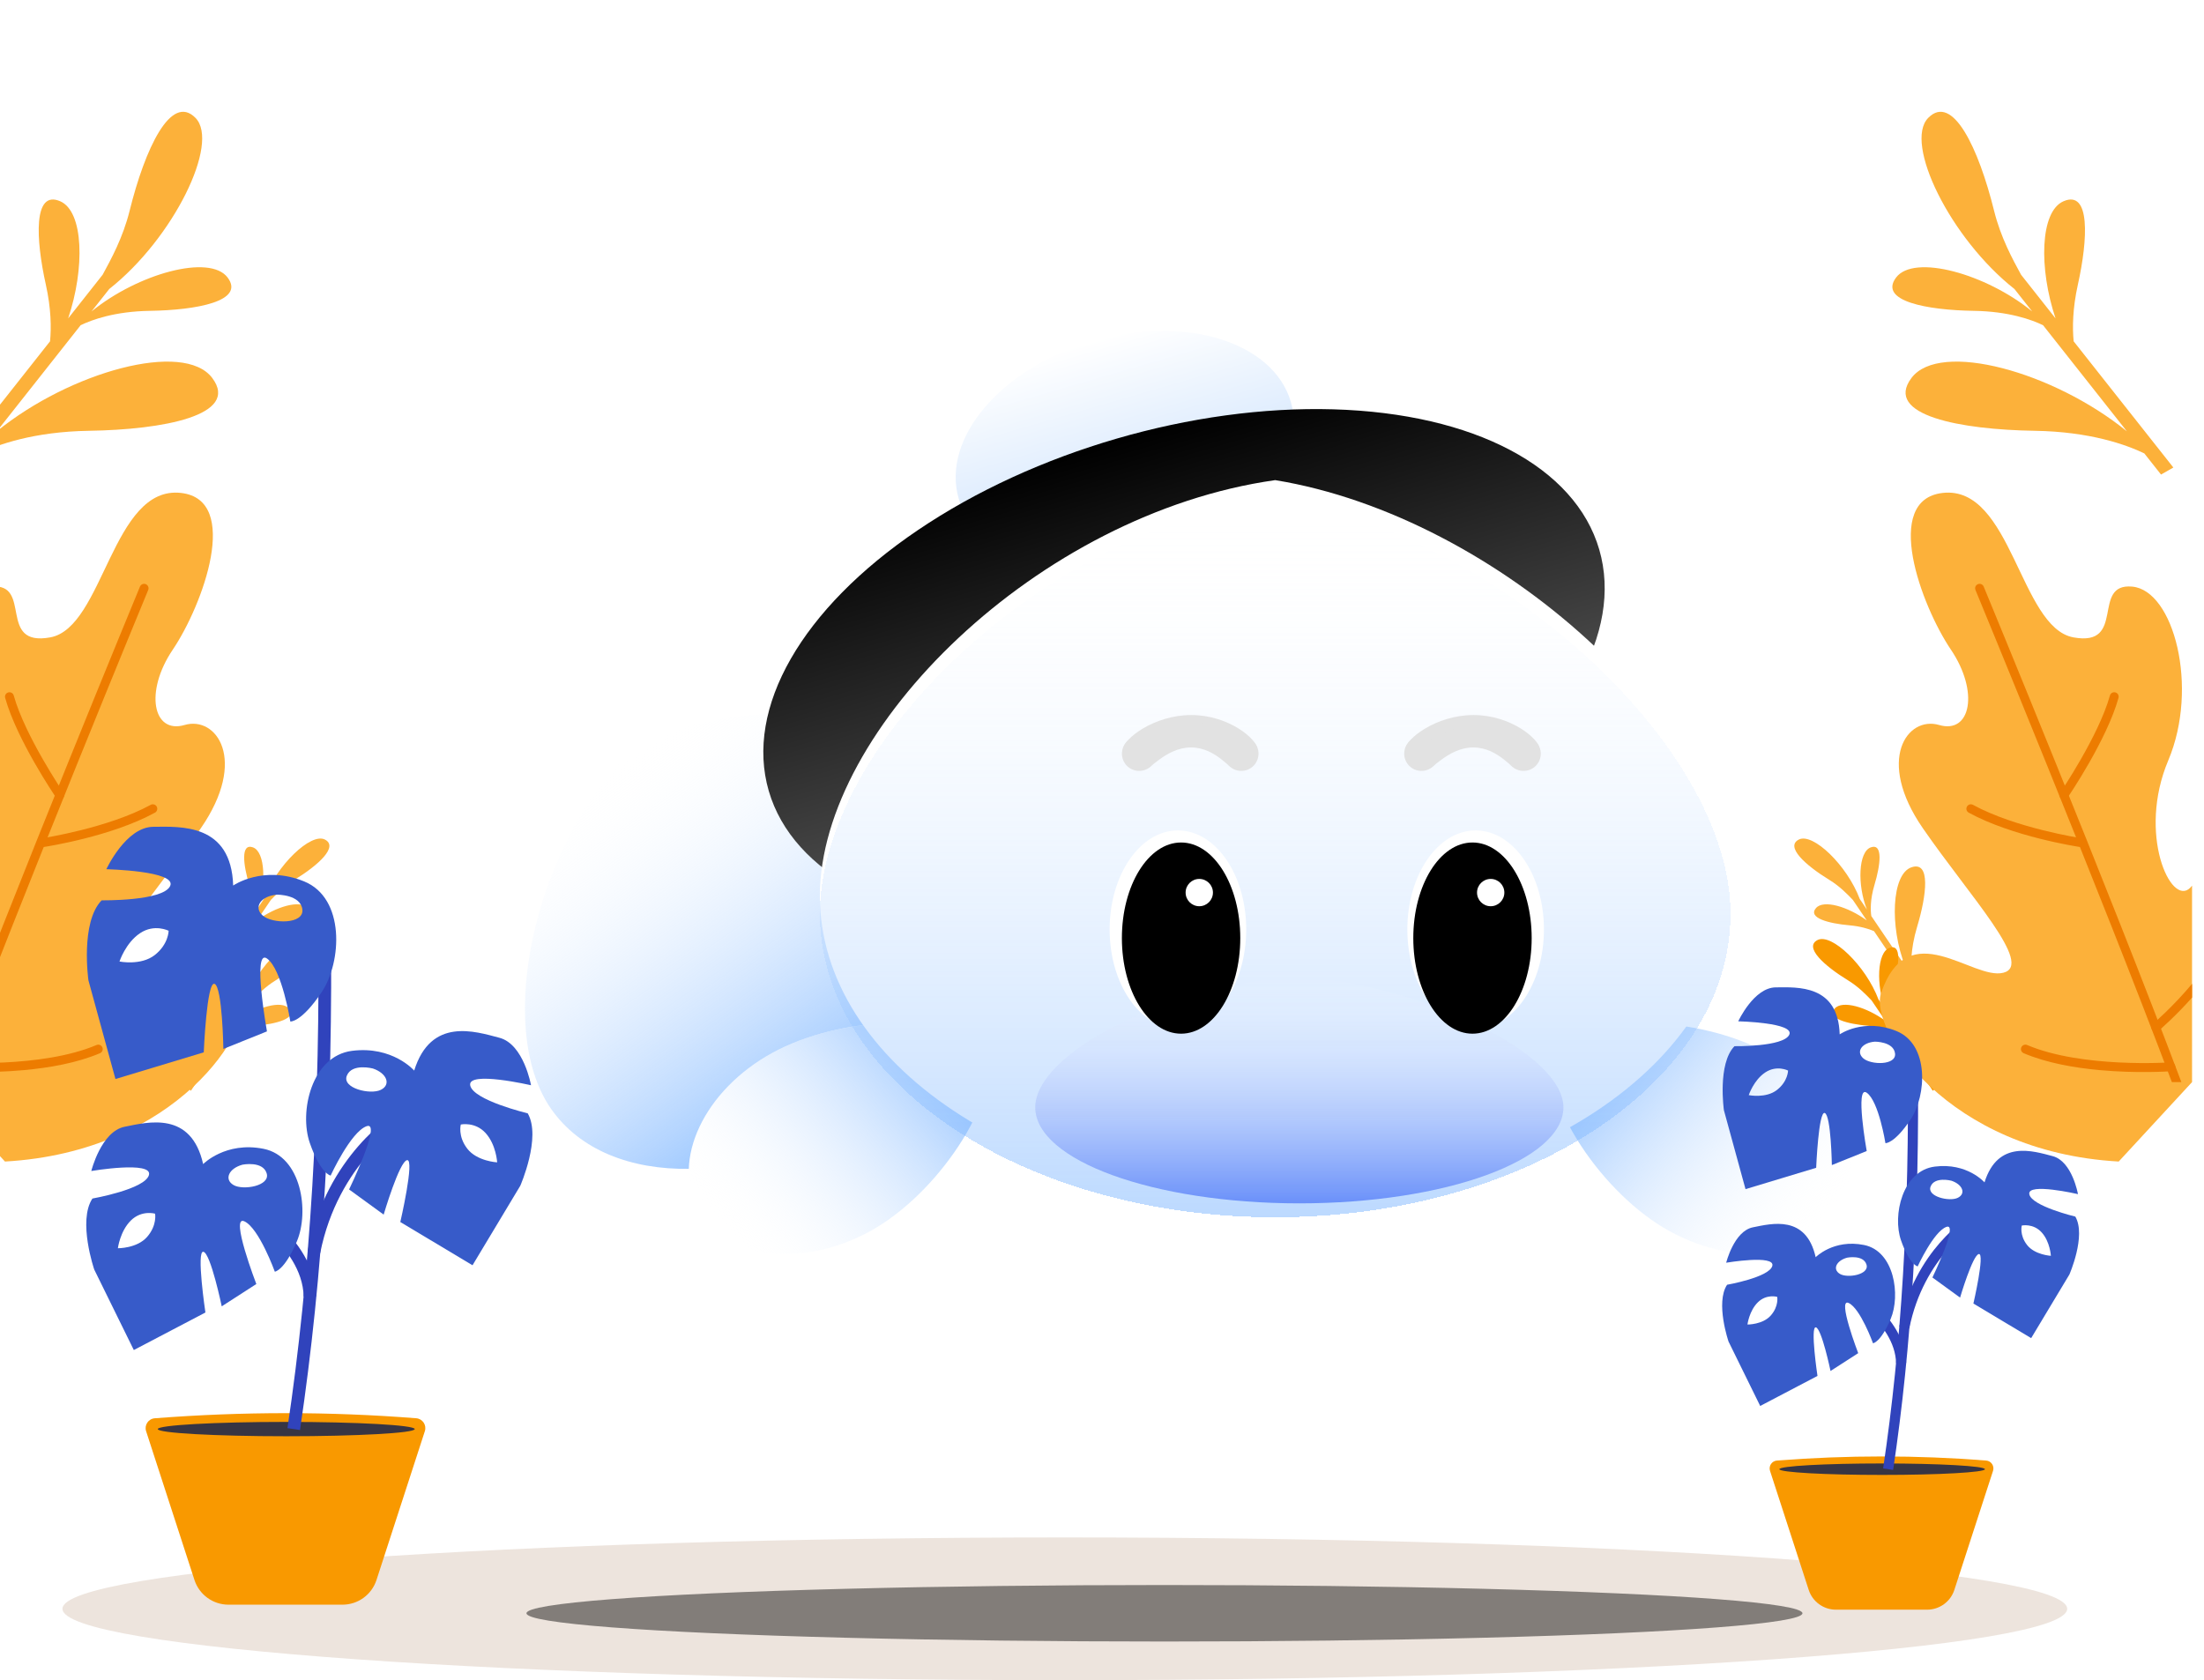 <svg width="741" height="565" viewBox="0 0 741 565" fill="none" xmlns="http://www.w3.org/2000/svg">
<path d="M358 565C544.12 565 695 554.255 695 541C695 527.745 544.12 517 358 517C171.88 517 21 527.745 21 541C21 554.255 171.88 565 358 565Z" fill="#EDE4DD"/>
<g filter="url(#filter0_d_2073_1114)">
<path d="M615.051 291.89C606.908 286.899 600.117 280.673 604.794 278.31C609.476 275.944 620.959 286.879 625.276 298.322L627.675 301.864C624.384 293.579 624.786 282.417 628.985 280.941C633.157 279.475 632.215 286.881 630.226 293.502C628.712 298.542 628.876 302.188 629.142 304.028L640.474 320.755C635.299 307.621 635.953 290.003 642.596 287.668C649.217 285.342 647.721 297.093 644.565 307.599C642.18 315.537 642.419 321.3 642.836 324.24L645.096 327.576C644.579 328.058 644.059 328.538 643.537 329.014L630.055 309.115C628.193 308.321 625.455 307.48 621.768 307.154C614.882 306.547 607.655 304.676 610.563 301.344C613.087 298.453 621.255 300.855 627.607 305.501L622.945 298.62C621.139 296.736 618.566 294.044 615.051 291.89Z" fill="#FCB13A"/>
</g>
<path d="M621.344 329.679C613.201 324.688 606.41 318.462 611.087 316.099C615.769 313.733 627.252 324.668 631.569 336.111L633.968 339.653C630.677 331.368 631.079 320.206 635.278 318.73C639.45 317.264 638.507 324.67 636.519 331.291C635.005 336.331 635.169 339.977 635.435 341.817L646.767 358.544C641.592 345.41 642.246 327.792 648.889 325.457C655.51 323.131 654.014 334.882 650.858 345.388C648.473 353.326 648.712 359.089 649.129 362.03L651.389 365.365C650.872 365.847 650.352 366.327 649.83 366.803L636.348 346.904C634.486 346.11 631.748 345.269 628.061 344.943C621.175 344.336 613.948 342.465 616.856 339.134C619.38 336.242 627.548 338.644 633.9 343.29L629.238 336.409C627.432 334.525 624.859 331.833 621.344 329.679Z" fill="#F99900"/>
<g filter="url(#filter1_d_2073_1114)">
<path d="M736.984 293.827C736.77 294.097 736.55 294.348 736.324 294.572C729.833 301.004 718.579 276.377 728.979 251.731C739.377 227.085 730.81 194.528 716.865 193.26C702.92 191.99 715.044 213.651 697.069 210.326C679.094 207.003 676.324 159.119 653.128 161.76C632.826 164.069 645.838 199.535 655.923 214.479C665.438 228.584 662.613 242.928 651.931 239.793C641.251 236.661 630.574 251.489 646.476 274.515C662.377 297.542 683.914 320.461 673.55 323.104C663.185 325.753 641.624 303.116 632.438 329.906C628.331 341.878 654.42 383.316 712.321 386.594L736.986 359.879L736.984 293.827Z" fill="#FCB13A"/>
<path d="M730.196 359.878C705.754 295.002 664.668 195.608 664.17 194.399C663.853 193.638 664.214 192.759 664.977 192.444C665.742 192.127 666.617 192.493 666.932 193.258C667.434 194.475 708.971 294.956 733.392 359.88L730.196 359.878Z" fill="#ED7C00"/>
<path d="M693.765 264.865C693.521 264.843 693.276 264.76 693.06 264.611C692.378 264.144 692.2 263.214 692.667 262.531C692.796 262.343 705.582 243.482 709.376 229.88C709.598 229.083 710.425 228.619 711.219 228.841C712.014 229.063 712.481 229.888 712.259 230.684C708.33 244.762 695.675 263.428 695.14 264.217C694.821 264.683 694.288 264.912 693.765 264.865Z" fill="#ED7C00"/>
<path d="M699.277 280.815C699.246 280.813 699.216 280.809 699.188 280.804C698.271 280.665 676.588 277.318 661.891 269.272C661.167 268.876 660.9 267.966 661.298 267.241C661.696 266.516 662.604 266.25 663.329 266.647C677.553 274.435 699.416 277.812 699.636 277.847C700.454 277.97 701.015 278.733 700.892 279.551C700.771 280.334 700.058 280.885 699.277 280.815Z" fill="#ED7C00"/>
<path d="M736.994 326.826C730.687 334.401 723.942 340.236 723.827 340.333C723.199 340.872 723.128 341.817 723.665 342.443C723.93 342.75 724.291 342.925 724.665 342.96C725.054 342.994 725.456 342.879 725.775 342.604C726.195 342.245 731.426 337.721 736.994 331.448V326.826Z" fill="#ED7C00"/>
<path d="M705.995 355.856C697.471 355.081 688.087 353.448 680.368 350.161C679.607 349.838 679.254 348.959 679.577 348.198C679.9 347.437 680.78 347.084 681.539 347.407C699.96 355.246 729.449 353.262 729.744 353.242C730.566 353.183 731.285 353.805 731.343 354.629C731.402 355.454 730.782 356.169 729.956 356.228C729.221 356.282 718.541 356.999 705.995 355.856Z" fill="#ED7C00"/>
</g>
<g filter="url(#filter2_d_2073_1114)">
<path d="M670.428 66.883C665.257 46.024 656.517 27.226 648.27 35.653C640.014 44.088 655.665 76.15 677.275 93.186L683.241 100.739C667.708 88.048 643.493 81.325 637.474 89.328C631.494 97.281 648.02 100.293 663.573 100.526C675.411 100.704 683.121 103.534 686.887 105.356L715.061 141.03C690.408 121.004 652.174 110.432 642.652 123.095C633.163 135.714 659.384 140.492 684.063 140.863C702.711 141.144 714.91 145.572 720.933 148.465L726.551 155.578C727.938 154.797 729.318 154.009 730.695 153.212L697.176 110.77C696.739 106.237 696.796 99.793 698.603 91.664C701.981 76.481 702.88 59.708 693.757 63.681C685.841 67.13 685.441 86.281 691.089 103.065L679.497 88.388C676.686 83.234 672.658 75.885 670.428 66.883Z" fill="#FCB13A"/>
</g>
<g filter="url(#filter3_d_2073_1114)">
<path d="M98.957 291.888C107.1 286.897 113.891 280.671 109.214 278.308C104.532 275.942 93.049 286.877 88.732 298.32L86.332 301.862C89.624 293.577 89.222 282.415 85.023 280.939C80.851 279.473 81.793 286.879 83.782 293.5C85.296 298.54 85.132 302.186 84.866 304.026L73.533 320.753C78.709 307.619 78.055 290.001 71.412 287.666C64.791 285.34 66.287 297.091 69.443 307.597C71.828 315.535 71.589 321.298 71.172 324.239L68.912 327.574C69.429 328.056 69.949 328.536 70.471 329.012L83.953 309.113C85.815 308.319 88.553 307.478 92.24 307.152C99.126 306.545 106.353 304.674 103.445 301.343C100.921 298.451 92.753 300.853 86.401 305.499L91.063 298.618C92.869 296.734 95.442 294.042 98.957 291.888Z" fill="#FCB13A"/>
</g>
<path d="M92.656 329.679C100.799 324.688 107.59 318.462 102.913 316.099C98.231 313.733 86.748 324.668 82.431 336.111L80.032 339.653C83.323 331.368 82.921 320.206 78.722 318.73C74.55 317.264 75.493 324.67 77.481 331.291C78.996 336.331 78.831 339.977 78.565 341.817L67.233 358.544C72.408 345.41 71.754 327.792 65.111 325.457C58.49 323.131 59.986 334.882 63.142 345.388C65.527 353.326 65.288 359.089 64.871 362.03L62.611 365.365C63.129 365.847 63.648 366.327 64.17 366.803L77.652 346.904C79.514 346.11 82.252 345.269 85.939 344.943C92.825 344.336 100.052 342.465 97.144 339.134C94.62 336.242 86.452 338.644 80.1 343.29L84.762 336.409C86.568 334.525 89.141 331.833 92.656 329.679Z" fill="#FCB13A"/>
<g filter="url(#filter4_d_2073_1114)">
<path d="M-22.988 293.827C-22.774 294.097 -22.554 294.348 -22.328 294.572C-15.837 301.004 -4.583 276.377 -14.983 251.731C-25.381 227.085 -16.814 194.528 -2.869 193.26C11.076 191.99 -1.048 213.651 16.927 210.326C34.902 207.003 37.672 159.119 60.868 161.76C81.171 164.069 68.158 199.535 58.074 214.479C48.558 228.584 51.383 242.928 62.065 239.793C72.745 236.661 83.422 251.489 67.52 274.515C51.619 297.542 30.082 320.461 40.446 323.104C50.811 325.753 72.372 303.116 81.558 329.906C85.665 341.878 59.576 383.316 1.675 386.594L-22.99 359.879L-22.988 293.827Z" fill="#FCB13A"/>
<path d="M-16.204 359.878C8.238 295.002 49.324 195.608 49.823 194.399C50.14 193.638 49.778 192.759 49.015 192.444C48.25 192.127 47.376 192.493 47.061 193.258C46.558 194.475 5.022 294.956 -19.4 359.88L-16.204 359.878Z" fill="#ED7C00"/>
<path d="M20.231 264.865C20.476 264.843 20.72 264.76 20.936 264.611C21.618 264.144 21.796 263.214 21.329 262.531C21.2 262.343 8.414 243.482 4.62 229.88C4.398 229.083 3.571 228.619 2.777 228.841C1.982 229.063 1.515 229.888 1.737 230.684C5.666 244.762 18.321 263.428 18.856 264.217C19.175 264.683 19.708 264.912 20.231 264.865Z" fill="#ED7C00"/>
<path d="M14.715 280.815C14.746 280.813 14.776 280.809 14.804 280.804C15.721 280.665 37.405 277.318 52.101 269.272C52.826 268.876 53.092 267.966 52.694 267.241C52.297 266.516 51.388 266.25 50.663 266.647C36.44 274.435 14.576 277.812 14.356 277.847C13.538 277.97 12.977 278.733 13.1 279.551C13.221 280.334 13.934 280.885 14.715 280.815Z" fill="#ED7C00"/>
<path d="M7.997 355.856C16.521 355.081 25.905 353.448 33.624 350.161C34.385 349.838 34.739 348.959 34.416 348.198C34.093 347.437 33.212 347.084 32.453 347.407C14.032 355.246 -15.457 353.262 -15.752 353.242C-16.574 353.183 -17.292 353.805 -17.351 354.629C-17.41 355.454 -16.79 356.169 -15.964 356.228C-15.229 356.282 -4.549 356.999 7.997 355.856Z" fill="#ED7C00"/>
</g>
<g filter="url(#filter5_d_2073_1114)">
<path d="M185.22 368.806C204.497 396.592 253.911 395.677 295.591 366.762C337.27 337.846 355.431 291.881 336.154 264.095C316.877 236.308 254.036 227.907 212.869 247.524C177.465 280.283 165.943 341.02 185.22 368.806Z" fill="white"/>
<path d="M336.158 264.09C355.435 291.877 337.274 337.842 295.595 366.757C253.916 395.673 204.501 396.588 185.224 368.802C165.948 341.015 180.083 279.211 212.873 247.519C255.956 225.829 316.882 236.304 336.158 264.09Z" fill="url(#paint0_linear_2073_1114)"/>
</g>
<g filter="url(#filter6_d_2073_1114)">
<ellipse cx="58.172" cy="38.271" rx="58.172" ry="38.271" transform="matrix(-0.96 0.279 0.279 0.96 423.336 94.473)" fill="url(#paint1_linear_2073_1114)"/>
</g>
<g filter="url(#filter7_d_2073_1114)">
<ellipse cx="145.429" cy="81.134" rx="145.429" ry="81.134" transform="matrix(-0.96 0.279 0.279 0.96 515.047 102.922)" fill="url(#paint2_linear_2073_1114)"/>
</g>
<g filter="url(#filter8_d_2073_1114)">
<path d="M259.595 350.098C236.786 362.588 225.649 386.14 234.719 402.703C243.789 419.266 269.632 422.567 292.44 410.076C315.249 397.585 335.688 366.511 332.597 349.103C319.514 335.996 282.403 337.607 259.595 350.098Z" fill="white"/>
<path d="M259.595 350.098C236.786 362.588 225.649 386.14 234.719 402.703C243.789 419.266 269.632 422.567 292.44 410.076C315.249 397.585 335.688 366.511 332.597 349.103C319.514 335.996 282.403 337.607 259.595 350.098Z" fill="url(#paint3_linear_2073_1114)"/>
</g>
<g filter="url(#filter9_d_2073_1114)">
<path d="M594.284 350.098C617.093 362.588 628.23 386.14 619.16 402.703C610.09 419.266 584.247 422.567 561.439 410.076C538.63 397.585 518.191 366.511 521.282 349.103C534.365 335.996 571.476 337.607 594.284 350.098Z" fill="white"/>
<path d="M594.284 350.098C617.093 362.588 628.23 386.14 619.16 402.703C610.09 419.266 584.247 422.567 561.439 410.076C538.63 397.585 518.191 366.511 521.282 349.103C534.365 335.996 571.476 337.607 594.284 350.098Z" fill="url(#paint4_linear_2073_1114)"/>
</g>
<g filter="url(#filter10_d_2073_1114)">
<path d="M275.65 303.271C275.65 359.635 344.188 405.326 428.733 405.326C513.279 405.326 581.816 359.635 581.816 303.271C581.816 246.907 503.744 175.702 428.733 163.455C349.13 174.681 275.65 246.907 275.65 303.271Z" fill="white"/>
</g>
<g filter="url(#filter11_d_2073_1114)">
<path d="M275.65 303.271C275.65 359.635 344.188 405.326 428.733 405.326C513.279 405.326 581.816 359.635 581.816 303.271C581.816 246.907 503.744 175.702 428.733 163.455C349.13 174.681 275.65 246.907 275.65 303.271Z" fill="url(#paint5_linear_2073_1114)" shape-rendering="crispEdges"/>
</g>
<path d="M348.056 372.359C348.056 390.195 387.808 404.655 436.845 404.655C485.881 404.655 525.633 390.195 525.633 372.359C525.633 354.522 480.351 331.989 436.845 328.113C390.675 331.666 348.056 354.522 348.056 372.359Z" fill="url(#paint6_linear_2073_1114)"/>
<ellipse cx="5.799" cy="5.799" rx="5.799" ry="5.799" transform="matrix(-1 0 0 1 518.023 247.639)" fill="#E2E2E2"/>
<ellipse cx="4.639" cy="3.943" rx="4.639" ry="3.943" transform="matrix(-1 0 0 1 510.133 244.393)" fill="#E2E2E2"/>
<ellipse cx="4.639" cy="3.943" rx="4.639" ry="3.943" transform="matrix(-1 0 0 1 489.727 244.855)" fill="#E2E2E2"/>
<path d="M472.561 251.813C472.561 255.015 482.725 244.854 495.407 244.854C508.089 244.854 517.559 255.015 517.559 251.813C517.559 248.61 508.089 240.447 495.407 240.447C482.725 240.447 472.561 248.61 472.561 251.813Z" fill="#E2E2E2"/>
<path d="M480.451 257.84C480.451 260.194 486.544 251.345 495.304 251.345C504.063 251.345 508.98 259.73 508.98 257.376C508.98 255.021 504.063 242.531 495.304 242.531C486.544 242.531 480.451 255.485 480.451 257.84Z" fill="#E2E2E2"/>
<ellipse cx="5.799" cy="5.799" rx="5.799" ry="5.799" transform="matrix(-1 0 0 1 483.699 247.639)" fill="#E2E2E2"/>
<ellipse cx="5.799" cy="5.799" rx="5.799" ry="5.799" transform="matrix(-1 0 0 1 423.121 247.639)" fill="#E2E2E2"/>
<ellipse cx="4.639" cy="3.943" rx="4.639" ry="3.943" transform="matrix(-1 0 0 1 415.23 244.393)" fill="#E2E2E2"/>
<ellipse cx="4.639" cy="3.943" rx="4.639" ry="3.943" transform="matrix(-1 0 0 1 394.824 244.855)" fill="#E2E2E2"/>
<path d="M377.659 251.813C377.659 255.015 387.823 244.854 400.505 244.854C413.187 244.854 422.656 255.015 422.656 251.813C422.656 248.61 413.187 240.447 400.505 240.447C387.823 240.447 377.659 248.61 377.659 251.813Z" fill="#E2E2E2"/>
<path d="M385.549 257.84C385.549 260.194 391.642 251.345 400.401 251.345C409.161 251.345 414.078 259.73 414.078 257.376C414.078 255.021 409.161 242.531 400.401 242.531C391.642 242.531 385.549 255.485 385.549 257.84Z" fill="#E2E2E2"/>
<ellipse cx="5.799" cy="5.799" rx="5.799" ry="5.799" transform="matrix(-1 0 0 1 388.797 247.639)" fill="#E2E2E2"/>
<g filter="url(#filter12_d_2073_1114)">
<ellipse cx="22.962" cy="33.296" rx="22.962" ry="33.296" transform="matrix(-1 0 0 1 521.082 280.248)" fill="white"/>
</g>
<ellipse cx="19.901" cy="32.147" rx="19.901" ry="32.147" transform="matrix(-1 0 0 1 514.961 283.307)" fill="black"/>
<ellipse cx="4.592" cy="4.592" rx="4.592" ry="4.592" transform="matrix(-1 0 0 1 505.773 295.557)" fill="white"/>
<g filter="url(#filter13_d_2073_1114)">
<ellipse cx="22.962" cy="33.296" rx="22.962" ry="33.296" transform="matrix(-1 0 0 1 416.988 280.248)" fill="white"/>
</g>
<ellipse cx="19.901" cy="32.147" rx="19.901" ry="32.147" transform="matrix(-1 0 0 1 416.988 283.307)" fill="black"/>
<path d="M398.612 300.149C398.612 302.685 400.668 304.742 403.204 304.742C405.741 304.742 407.797 302.685 407.797 300.149C407.797 297.613 405.741 295.557 403.204 295.557C400.668 295.557 398.612 297.613 398.612 300.149Z" fill="white"/>
<g filter="url(#filter14_d_2073_1114)">
<path d="M214.659 214.906C205.349 205.436 181.073 213.767 175.743 229.847" stroke="white" stroke-width="4" stroke-linecap="round"/>
</g>
<g filter="url(#filter15_d_2073_1114)">
<path d="M207.736 224.216C196.171 219.127 175.918 236.8 175.746 254.033" stroke="white" stroke-width="4" stroke-linecap="round"/>
</g>
<g filter="url(#filter16_d_2073_1114)">
<path d="M144.511 295.484L144.535 295.545M137.308 277.082C140.07 276.011 142.39 274.04 143.893 271.487C145.397 268.935 145.997 265.95 145.595 263.015C145.193 260.08 143.814 257.365 141.68 255.311C139.546 253.256 136.782 251.98 133.834 251.69C130.904 251.395 127.961 252.1 125.483 253.691C123.005 255.281 121.139 257.663 120.186 260.449" stroke="white" stroke-width="6" stroke-linecap="round" stroke-linejoin="round" shape-rendering="crispEdges"/>
</g>
<g filter="url(#filter17_d_2073_1114)">
<path d="M305.949 77.817L305.967 77.848M300.487 68.525C301.882 67.71 302.962 66.449 303.553 64.945C304.143 63.441 304.21 61.782 303.741 60.235C303.272 58.689 302.296 57.346 300.97 56.422C299.644 55.499 298.045 55.05 296.432 55.147C294.829 55.24 293.304 55.873 292.106 56.942C290.909 58.012 290.108 59.455 289.834 61.038" stroke="white" stroke-width="4" stroke-linecap="round" stroke-linejoin="round" shape-rendering="crispEdges"/>
</g>
<g filter="url(#filter18_d_2073_1114)">
<path d="M142.207 197.325L142.196 197.359M145.43 187.039C146.971 187.527 148.631 187.482 150.142 186.91C151.654 186.339 152.928 185.274 153.76 183.889C154.592 182.504 154.933 180.878 154.728 179.276C154.522 177.673 153.783 176.186 152.628 175.055C151.483 173.929 149.991 173.224 148.394 173.053C146.797 172.883 145.19 173.258 143.833 174.117" stroke="white" stroke-width="4" stroke-linecap="round" stroke-linejoin="round" shape-rendering="crispEdges"/>
</g>
<g filter="url(#filter19_d_2073_1114)">
<path d="M568.597 150.624L568.621 150.685M561.394 132.223C564.156 131.151 566.476 129.18 567.979 126.628C569.483 124.075 570.082 121.09 569.681 118.155C569.279 115.22 567.9 112.506 565.766 110.451C563.632 108.397 560.868 107.121 557.919 106.831C554.99 106.536 552.047 107.241 549.569 108.831C547.091 110.421 545.225 112.803 544.272 115.589" stroke="white" stroke-width="6" stroke-linecap="round" stroke-linejoin="round" shape-rendering="crispEdges"/>
</g>
<g filter="url(#filter20_d_2073_1114)">
<path d="M537.246 86.493L537.235 86.527M540.47 76.207C542.01 76.695 543.67 76.65 545.181 76.078C546.693 75.507 547.967 74.442 548.799 73.057C549.631 71.672 549.972 70.046 549.767 68.444C549.561 66.841 548.822 65.354 547.667 64.223C546.522 63.097 545.03 62.392 543.433 62.221C541.836 62.051 540.229 62.426 538.872 63.285" stroke="white" stroke-width="4" stroke-linecap="round" stroke-linejoin="round" shape-rendering="crispEdges"/>
</g>
<g filter="url(#filter21_d_2073_1114)">
<path d="M339.763 54.913L339.739 54.975M347.016 36.532C349.769 37.628 352.81 37.764 355.649 36.918C358.488 36.072 360.96 34.294 362.664 31.871C364.368 29.448 365.206 26.521 365.042 23.563C364.878 20.605 363.722 17.789 361.76 15.569C359.816 13.359 357.18 11.871 354.283 11.349C351.385 10.827 348.396 11.3 345.802 12.692" stroke="white" stroke-width="6" stroke-linecap="round" stroke-linejoin="round" shape-rendering="crispEdges"/>
</g>
<g filter="url(#filter22_d_2073_1114)">
<path d="M574.552 222.091L574.566 222.124M570.442 212.126C571.938 211.515 573.184 210.417 573.978 209.01C574.773 207.603 575.071 205.969 574.823 204.373C574.575 202.776 573.796 201.309 572.612 200.21C571.428 199.11 569.907 198.442 568.297 198.313C566.696 198.181 565.098 198.594 563.763 199.486C562.427 200.378 561.432 201.695 560.94 203.224" stroke="white" stroke-width="4" stroke-linecap="round" stroke-linejoin="round" shape-rendering="crispEdges"/>
</g>
<path d="M139.612 87.335C139.744 86.99 139.97 86.759 140.291 86.641C140.613 86.514 141.107 86.516 141.771 86.648C142.129 86.718 142.386 86.865 142.544 87.087C142.712 87.312 142.764 87.587 142.699 87.914C142.689 87.965 142.675 88.01 142.656 88.049C142.638 88.088 142.624 88.133 142.614 88.184C142.37 88.826 142.141 89.498 141.928 90.199C141.715 90.9 141.536 91.618 141.391 92.354C141.203 93.305 141.106 94.22 141.102 95.1C141.11 95.973 141.266 96.768 141.57 97.487C141.886 98.197 142.38 98.81 143.054 99.325C143.739 99.832 144.664 100.201 145.829 100.432C146.483 100.561 147.084 100.558 147.631 100.422C148.178 100.286 148.656 100.046 149.064 99.702C149.484 99.35 149.831 98.909 150.106 98.379C150.391 97.851 150.598 97.26 150.727 96.606C150.857 95.952 150.912 95.294 150.895 94.633C150.887 93.973 150.827 93.313 150.713 92.653C150.611 91.986 150.467 91.32 150.28 90.656C150.103 89.995 149.906 89.324 149.69 88.644C149.602 88.34 149.58 88.076 149.624 87.851C149.703 87.452 149.979 87.157 150.453 86.964L151.163 86.674C151.475 86.545 151.754 86.504 151.999 86.553C152.377 86.628 152.649 86.92 152.813 87.431C153.066 88.192 153.302 88.961 153.52 89.737C153.74 90.502 153.91 91.279 154.03 92.067C154.161 92.858 154.225 93.662 154.222 94.479C154.232 95.288 154.155 96.106 153.991 96.934C153.763 98.088 153.361 99.103 152.784 99.976C152.218 100.851 151.515 101.562 150.674 102.107C149.836 102.642 148.885 102.995 147.821 103.167C146.765 103.351 145.634 103.324 144.428 103.085C143.12 102.826 142.001 102.366 141.07 101.704C140.147 101.054 139.417 100.262 138.88 99.328C138.345 98.383 138.007 97.329 137.865 96.164C137.726 94.99 137.784 93.759 138.038 92.472C138.216 91.572 138.445 90.683 138.725 89.804C139.018 88.917 139.313 88.094 139.612 87.335ZM156.299 104.43C156.496 103.057 156.627 101.782 156.689 100.605C156.765 99.42 156.8 98.381 156.796 97.489C156.803 96.598 156.792 95.874 156.764 95.316C156.747 94.76 156.751 94.416 156.777 94.283C156.816 94.089 156.925 93.914 157.104 93.759C157.294 93.605 157.514 93.484 157.765 93.396C158.018 93.297 158.281 93.232 158.552 93.201C158.834 93.172 159.083 93.178 159.297 93.221C159.471 93.255 159.613 93.315 159.723 93.401C159.844 93.488 159.916 93.609 159.939 93.762C159.955 93.946 159.965 94.139 159.968 94.341C159.982 94.535 159.989 94.77 159.987 95.046C159.974 95.436 160.018 95.641 160.12 95.662C160.233 95.684 160.394 95.54 160.604 95.231C160.901 94.802 161.198 94.457 161.493 94.197C161.789 93.937 162.087 93.746 162.387 93.625C162.699 93.496 163.005 93.424 163.306 93.409C163.616 93.396 163.93 93.421 164.247 93.483C165.207 93.673 165.945 94.212 166.459 95.1C166.984 95.989 167.294 97.187 167.389 98.692C167.408 98.866 167.433 98.982 167.463 99.041C167.496 99.09 167.538 99.12 167.589 99.13C167.64 99.14 167.695 99.13 167.755 99.099C167.826 99.06 167.901 98.974 167.981 98.841C168.358 98.225 168.755 97.72 169.173 97.325C169.593 96.92 170.005 96.608 170.409 96.391C170.825 96.165 171.23 96.022 171.624 95.962C172.019 95.902 172.384 95.906 172.722 95.972C173.345 96.096 173.861 96.437 174.271 96.996C174.693 97.546 175.004 98.335 175.205 99.362C175.417 100.381 175.523 101.645 175.522 103.152C175.533 104.652 175.44 106.412 175.242 108.433C175.133 108.985 174.888 109.334 174.509 109.482C174.127 109.64 173.645 109.662 173.062 109.547C172.684 109.472 172.404 109.331 172.222 109.125C172.04 108.919 171.959 108.681 171.981 108.409C172.13 106.962 172.231 105.671 172.286 104.535C172.353 103.391 172.369 102.422 172.335 101.63C172.303 100.827 172.214 100.204 172.068 99.761C171.932 99.32 171.731 99.073 171.465 99.021C171.333 98.995 171.145 99.058 170.902 99.212C170.669 99.368 170.389 99.684 170.061 100.161C169.735 100.627 169.361 101.286 168.938 102.136C168.517 102.977 168.056 104.07 167.556 105.415C167.418 105.791 167.171 106.05 166.813 106.192C166.466 106.336 166.068 106.363 165.618 106.274C165.097 106.171 164.751 106.017 164.579 105.813C164.417 105.612 164.364 105.314 164.421 104.922C164.513 104.24 164.574 103.556 164.603 102.872C164.645 102.179 164.653 101.517 164.63 100.886C164.608 100.245 164.561 99.651 164.488 99.106C164.417 98.55 164.323 98.064 164.203 97.648C164.086 97.221 163.946 96.88 163.784 96.625C163.622 96.37 163.444 96.224 163.25 96.185C162.995 96.135 162.709 96.264 162.393 96.573C162.087 96.884 161.773 97.347 161.449 97.963C161.136 98.581 160.832 99.338 160.537 100.236C160.243 101.133 159.984 102.149 159.759 103.283C159.721 103.477 159.688 103.672 159.659 103.869C159.633 104.055 159.6 104.25 159.56 104.454C159.499 104.761 159.398 105.001 159.258 105.175C159.127 105.351 158.959 105.477 158.753 105.553C158.557 105.631 158.337 105.667 158.094 105.661C157.851 105.656 157.592 105.626 157.316 105.571C157.06 105.521 156.86 105.46 156.715 105.389C156.568 105.328 156.46 105.253 156.393 105.166C156.325 105.078 156.288 104.97 156.282 104.841C156.273 104.722 156.279 104.586 156.299 104.43ZM178.586 108.839C178.783 107.466 178.913 106.191 178.976 105.014C179.051 103.829 179.087 102.79 179.083 101.898C179.089 101.007 179.079 100.283 179.051 99.725C179.034 99.17 179.038 98.825 179.064 98.692C179.103 98.498 179.212 98.323 179.391 98.168C179.581 98.014 179.801 97.893 180.052 97.805C180.305 97.706 180.568 97.641 180.839 97.61C181.121 97.581 181.369 97.588 181.584 97.63C181.758 97.664 181.9 97.724 182.01 97.81C182.131 97.898 182.203 98.018 182.226 98.171C182.242 98.355 182.252 98.548 182.254 98.75C182.269 98.944 182.276 99.179 182.274 99.455C182.261 99.845 182.305 100.05 182.407 100.071C182.52 100.093 182.681 99.95 182.89 99.641C183.188 99.211 183.484 98.866 183.78 98.606C184.076 98.346 184.374 98.155 184.674 98.034C184.986 97.905 185.292 97.833 185.592 97.818C185.903 97.805 186.217 97.83 186.533 97.892C187.494 98.082 188.232 98.621 188.746 99.509C189.271 100.399 189.581 101.596 189.676 103.101C189.695 103.275 189.719 103.391 189.75 103.451C189.783 103.5 189.825 103.529 189.876 103.539C189.927 103.549 189.982 103.539 190.041 103.508C190.113 103.469 190.188 103.383 190.268 103.25C190.644 102.635 191.042 102.129 191.46 101.734C191.88 101.329 192.292 101.017 192.696 100.8C193.112 100.574 193.517 100.432 193.911 100.371C194.305 100.311 194.671 100.315 195.008 100.381C195.632 100.505 196.148 100.846 196.558 101.405C196.98 101.955 197.291 102.744 197.491 103.772C197.704 104.791 197.81 106.054 197.809 107.561C197.82 109.061 197.727 110.821 197.529 112.842C197.419 113.394 197.175 113.744 196.795 113.891C196.414 114.049 195.932 114.071 195.349 113.956C194.971 113.881 194.691 113.741 194.509 113.535C194.326 113.329 194.246 113.09 194.268 112.818C194.416 111.371 194.518 110.08 194.573 108.944C194.64 107.8 194.656 106.832 194.622 106.039C194.589 105.236 194.5 104.613 194.354 104.17C194.219 103.729 194.018 103.483 193.752 103.43C193.619 103.404 193.432 103.467 193.189 103.621C192.956 103.777 192.676 104.093 192.348 104.57C192.022 105.036 191.648 105.695 191.224 106.546C190.803 107.386 190.343 108.479 189.843 109.824C189.705 110.2 189.457 110.459 189.1 110.601C188.753 110.745 188.355 110.772 187.905 110.683C187.384 110.58 187.037 110.427 186.865 110.223C186.704 110.021 186.651 109.724 186.707 109.331C186.8 108.649 186.861 107.965 186.89 107.281C186.931 106.588 186.94 105.926 186.916 105.295C186.895 104.654 186.848 104.06 186.775 103.515C186.704 102.959 186.609 102.473 186.49 102.057C186.373 101.63 186.233 101.289 186.071 101.034C185.909 100.779 185.731 100.633 185.537 100.594C185.281 100.544 184.996 100.673 184.68 100.982C184.374 101.293 184.059 101.757 183.736 102.372C183.422 102.99 183.119 103.747 182.824 104.645C182.53 105.542 182.271 106.558 182.046 107.692C182.008 107.886 181.974 108.082 181.946 108.278C181.92 108.464 181.887 108.659 181.846 108.863C181.786 109.17 181.685 109.41 181.544 109.584C181.414 109.76 181.246 109.886 181.04 109.962C180.844 110.04 180.624 110.076 180.381 110.071C180.138 110.065 179.878 110.035 179.603 109.98C179.347 109.93 179.147 109.869 179.002 109.798C178.854 109.737 178.747 109.662 178.679 109.575C178.612 109.487 178.575 109.379 178.568 109.25C178.56 109.132 178.566 108.995 178.586 108.839ZM203.571 112.811C203.275 112.752 203.003 112.651 202.756 112.506C202.518 112.364 202.318 112.197 202.154 112.005C201.992 111.803 201.876 111.584 201.806 111.347C201.747 111.112 201.741 110.872 201.79 110.627C201.874 110.198 202.112 109.883 202.502 109.684C202.902 109.488 203.383 109.445 203.945 109.556C204.21 109.608 204.456 109.71 204.681 109.861C204.918 110.003 205.112 110.174 205.264 110.374C205.426 110.576 205.542 110.796 205.612 111.032C205.682 111.269 205.693 111.505 205.647 111.74C205.558 112.19 205.325 112.51 204.947 112.701C204.582 112.883 204.123 112.92 203.571 112.811ZM213.443 114.764C213.146 114.705 212.874 114.604 212.627 114.459C212.39 114.317 212.189 114.149 212.025 113.958C211.863 113.756 211.747 113.536 211.678 113.3C211.618 113.065 211.612 112.825 211.661 112.58C211.746 112.15 211.983 111.836 212.373 111.637C212.773 111.44 213.254 111.398 213.816 111.509C214.081 111.561 214.327 111.663 214.552 111.814C214.789 111.956 214.984 112.127 215.135 112.327C215.297 112.529 215.413 112.748 215.483 112.985C215.553 113.222 215.564 113.458 215.518 113.693C215.429 114.143 215.196 114.463 214.818 114.654C214.453 114.836 213.994 114.873 213.443 114.764Z" fill="white"/>
<g filter="url(#filter23_d_2073_1114)">
<path d="M194.174 143.354C190.206 141.392 185.732 140.282 181.247 140.145C177.526 139.818 173.812 139.29 170.132 138.564C134.858 131.585 110.616 108.141 114.811 86.935C119.006 65.729 150.352 53.284 185.623 60.262C220.9 67.242 245.14 90.685 240.945 111.889C238.779 122.837 229.355 131.743 214.959 136.598C213.916 136.934 212.865 137.257 211.805 137.566C211.868 137.548 211.634 137.615 211.949 137.54L211.362 137.679L210.802 137.865C205.067 139.767 201.83 143.194 200.64 147.392C198.106 145.662 195.658 144.077 194.174 143.354ZM250.981 113.924C256.139 87.855 227.591 60.244 187.208 52.254C146.83 44.266 109.914 58.924 104.757 84.991C99.599 111.062 128.152 138.675 168.53 146.663C172.915 147.531 177.25 148.128 181.516 148.479L181.542 148.479C191.776 148.621 194.285 157.898 215.924 166.733C220.368 168.549 221.103 167.762 218.134 164.171C212.758 157.685 208.264 147.956 215.404 145.589C215.619 145.542 218.353 144.716 219.401 144.371C236.198 138.709 248.204 127.965 250.982 113.92" fill="white"/>
</g>
<g filter="url(#filter24_d_2073_1114)">
<path d="M43.576 66.883C48.746 46.024 57.486 27.226 65.734 35.653C73.99 44.088 58.339 76.15 36.728 93.186L30.763 100.739C46.296 88.048 70.51 81.325 76.529 89.328C82.51 97.281 65.984 100.293 50.431 100.526C38.593 100.704 30.883 103.534 27.117 105.356L-1.057 141.03C23.596 121.004 61.83 110.432 71.352 123.095C80.841 135.714 54.62 140.492 29.941 140.863C11.293 141.144 -0.906 145.572 -6.929 148.465L-12.547 155.578C-13.934 154.797 -15.315 154.009 -16.691 153.212L16.828 110.77C17.265 106.237 17.208 99.793 15.401 91.664C12.023 76.481 11.124 59.708 20.247 63.681C28.163 67.13 28.563 86.281 22.915 103.065L34.507 88.388C37.318 83.234 41.346 75.885 43.576 66.883Z" fill="#FCB13A"/>
</g>
<g filter="url(#filter25_d_2073_1114)">
<rect x="414.926" y="2.5" width="72.679" height="72.679" rx="36.34" stroke="white" stroke-width="5" shape-rendering="crispEdges"/>
</g>
<g filter="url(#filter26_d_2073_1114)">
<path d="M454.415 20.994C452.188 20.994 450.052 21.879 448.477 23.454C446.903 25.029 446.018 27.165 446.018 29.392C446.018 31.619 446.903 33.755 448.477 35.33C450.052 36.905 452.188 37.79 454.415 37.79C456.643 37.79 458.779 36.905 460.354 35.33C461.928 33.755 462.813 31.619 462.813 29.392C462.813 27.165 461.928 25.029 460.354 23.454C458.779 21.879 456.643 20.994 454.415 20.994ZM454.415 24.983C454.994 24.983 455.568 25.097 456.103 25.319C456.638 25.54 457.124 25.865 457.533 26.274C457.942 26.684 458.267 27.17 458.489 27.705C458.71 28.24 458.824 28.813 458.824 29.392C458.824 29.971 458.71 30.544 458.489 31.079C458.267 31.614 457.942 32.1 457.533 32.509C457.124 32.919 456.638 33.243 456.103 33.465C455.568 33.687 454.994 33.801 454.415 33.801C453.837 33.801 453.263 33.687 452.728 33.465C452.193 33.243 451.707 32.919 451.298 32.509C450.889 32.1 450.564 31.614 450.342 31.079C450.121 30.544 450.007 29.971 450.007 29.392C450.007 28.223 450.471 27.101 451.298 26.274C452.125 25.448 453.246 24.983 454.415 24.983ZM431.322 27.292V33.591H425.023V37.79H431.322V44.088H435.521V37.79H441.819V33.591H435.521V27.292H431.322ZM454.415 39.889C448.81 39.889 437.62 42.681 437.62 48.287V54.585H471.211V48.287C471.211 42.681 460.021 39.889 454.415 39.889ZM454.415 43.878C460.651 43.878 467.222 46.943 467.222 48.287V50.596H441.609V48.287C441.609 46.943 448.117 43.878 454.415 43.878Z" fill="white"/>
</g>
<path d="M144.443 540.43C144.443 544.209 122.879 547.272 96.278 547.272C69.677 547.272 48.113 544.209 48.113 540.43C48.113 536.651 69.677 533.588 96.278 533.588C122.877 533.586 144.443 536.651 144.443 540.43Z" fill="#EDE4DD"/>
<path d="M115.141 539.609H76.816C71.604 539.609 66.984 536.253 65.375 531.296L49.122 481.268C48.457 479.22 49.883 477.095 52.03 476.929C81.622 474.635 110.924 474.633 139.935 476.923C142.077 477.092 143.502 479.219 142.837 481.262L126.582 531.296C124.973 536.251 120.353 539.609 115.141 539.609Z" fill="#F99900"/>
<path d="M139.434 480.56C139.434 481.89 120.096 482.97 96.24 482.97C72.385 482.97 53.047 481.892 53.047 480.56C53.047 479.23 72.385 478.15 96.24 478.15C120.096 478.15 139.434 479.23 139.434 480.56Z" fill="#373543"/>
<path d="M100.863 480.873L96.648 480.245C104.377 428.369 107.754 372.224 106.977 308.601L111.238 308.549C112.02 372.403 108.627 428.77 100.863 480.873Z" fill="#3043BC"/>
<path d="M102.087 435.963C101.695 418.529 78.879 405.698 78.648 405.57L80.71 401.84C81.739 402.408 105.901 415.974 106.349 435.868L102.087 435.963Z" fill="#3043BC"/>
<path d="M107.639 421.444L103.457 420.616C109.861 388.299 132.435 374.59 133.393 374.021L135.568 377.686C135.349 377.816 113.655 391.07 107.639 421.444Z" fill="#3043BC"/>
<path d="M31.071 403.035C26.075 410.591 31.689 426.926 31.689 426.926L44.99 453.982L69.061 441.358C69.061 441.358 65.941 420.452 68.38 420.939C70.819 421.425 74.546 439.282 74.546 439.282L86.178 431.783C86.178 431.783 77.213 408.441 82.15 410.696C87.086 412.949 92.398 427.634 92.398 427.634C92.398 427.634 95.624 427.331 99.83 417.391C104.027 407.454 101.402 388.868 88.598 386.313C75.8 383.76 68.3 391.453 68.3 391.453C64.27 373.536 49.833 377.309 41.909 378.895C33.985 380.487 30.697 393.774 30.697 393.774C30.697 393.774 51.361 390.291 50.083 395.108C48.805 399.92 31.071 403.035 31.071 403.035ZM81.523 391.651C81.523 391.651 88.325 390.288 89.653 394.541C90.981 398.795 81.69 400.391 78.487 398.477C75.28 396.569 76.919 392.907 81.523 391.651ZM44.007 410.411C47.652 406.812 52.14 408.127 52.14 408.127C52.14 408.127 52.877 412.012 49.476 415.915C46.079 419.824 39.631 419.75 39.631 419.75C39.631 419.75 40.358 414.002 44.007 410.411Z" fill="#375BC9"/>
<path d="M34.179 302.753C26.955 310.146 29.731 329.659 29.731 329.659L38.815 362.842L68.506 353.875C68.506 353.875 69.511 329.775 72.138 330.845C74.765 331.915 75.1 352.727 75.1 352.727L89.75 346.827C89.75 346.827 84.725 318.741 89.772 322.328C94.82 325.915 97.614 343.514 97.614 343.514C97.614 343.514 101.296 343.868 108.146 333.635C114.988 323.404 116.047 302.009 102.248 296.39C88.455 290.773 78.396 297.782 78.396 297.782C77.735 276.837 60.743 277.96 51.524 278.031C42.301 278.109 35.757 292.293 35.757 292.293C35.757 292.293 59.663 292.836 57.195 297.959C54.723 303.079 34.179 302.753 34.179 302.753ZM93.168 300.851C93.168 300.851 101.083 300.787 101.657 305.84C102.229 310.893 91.474 310.681 88.296 307.849C85.114 305.02 87.74 301.27 93.168 300.851ZM47.09 313.803C51.949 310.555 56.695 312.994 56.695 312.994C56.695 312.994 56.685 317.506 52.034 321.149C47.386 324.798 40.174 323.328 40.174 323.328C40.174 323.328 42.227 317.043 47.09 313.803Z" fill="#375BC9"/>
<path d="M158.086 364.982C157.121 359.976 178.533 364.943 178.533 364.943C178.533 364.943 176.114 351.145 167.922 348.979C159.732 346.819 144.875 341.978 139.254 360.003C139.254 360.003 131.984 351.633 118.356 353.368C104.722 355.104 100.526 373.912 104.159 384.347C107.799 394.788 111.162 395.317 111.162 395.317C111.162 395.317 117.877 380.681 123.232 378.717C128.587 376.753 117.367 399.982 117.367 399.982L128.992 408.437C128.992 408.437 134.289 390.453 136.885 390.123C139.481 389.791 134.586 410.934 134.586 410.934L158.864 425.472L174.921 398.743C174.921 398.743 182.081 382.443 177.424 374.384C177.424 374.384 159.058 369.988 158.086 364.982ZM128.026 366.487C124.517 368.222 114.891 365.957 116.614 361.704C118.338 357.45 125.368 359.307 125.368 359.307C130.101 360.907 131.538 364.757 128.026 366.487ZM167.146 390.869C167.146 390.869 160.374 390.505 157.113 386.28C153.846 382.061 154.922 378.143 154.922 378.143C154.922 378.143 159.732 377.106 163.278 381.03C166.828 384.95 167.146 390.869 167.146 390.869Z" fill="#375BC9"/>
<path d="M671.352 541.944C671.352 544.967 654.101 547.418 632.821 547.418C611.54 547.418 594.289 544.967 594.289 541.944C594.289 538.921 611.54 536.471 632.821 536.471C654.1 536.469 671.352 538.921 671.352 541.944Z" fill="#EDE4DD"/>
<path d="M647.912 541.288H617.252C613.083 541.288 609.386 538.603 608.099 534.637L595.096 494.614C594.564 492.976 595.706 491.276 597.423 491.143C621.097 489.308 644.538 489.307 667.747 491.138C669.461 491.273 670.601 492.975 670.069 494.61L657.065 534.637C655.777 538.601 652.081 541.288 647.912 541.288Z" fill="#F99900"/>
<path d="M667.348 494.049C667.348 495.113 651.877 495.977 632.793 495.977C613.709 495.977 598.238 495.115 598.238 494.049C598.238 492.985 613.709 492.121 632.793 492.121C651.877 492.121 667.348 492.985 667.348 494.049Z" fill="#373543"/>
<path d="M636.489 494.301L633.117 493.798C639.3 452.298 642.002 407.382 641.38 356.483L644.789 356.441C645.414 407.524 642.7 452.619 636.489 494.301Z" fill="#3043BC"/>
<path d="M637.47 458.373C637.156 444.426 618.903 434.161 618.719 434.058L620.368 431.074C621.191 431.529 640.521 442.382 640.879 458.297L637.47 458.373Z" fill="#3043BC"/>
<path d="M641.912 446.758L638.566 446.096C643.69 420.242 661.749 409.275 662.515 408.82L664.255 411.752C664.08 411.856 646.725 422.459 641.912 446.758Z" fill="#3043BC"/>
<path d="M580.657 432.029C576.66 438.073 581.151 451.141 581.151 451.141L591.792 472.786L611.048 462.687C611.048 462.687 608.553 445.962 610.504 446.351C612.455 446.741 615.436 461.026 615.436 461.026L624.743 455.026C624.743 455.026 617.571 436.353 621.52 438.157C625.469 439.959 629.719 451.707 629.719 451.707C629.719 451.707 632.3 451.465 635.664 443.513C639.022 435.564 636.922 420.695 626.679 418.651C616.44 416.608 610.44 422.763 610.44 422.763C607.216 408.429 595.666 411.448 589.327 412.716C582.988 413.99 580.357 424.619 580.357 424.619C580.357 424.619 596.889 421.834 595.866 425.686C594.844 429.536 580.657 432.029 580.657 432.029ZM621.019 422.921C621.019 422.921 626.46 421.83 627.522 425.234C628.585 428.637 621.152 429.913 618.59 428.382C616.024 426.856 617.335 423.926 621.019 422.921ZM591.005 437.929C593.921 435.05 597.512 436.102 597.512 436.102C597.512 436.102 598.102 439.21 595.381 442.333C592.664 445.459 587.505 445.401 587.505 445.401C587.505 445.401 588.086 440.802 591.005 437.929Z" fill="#375BC9"/>
<path d="M583.146 351.803C577.366 357.717 579.587 373.327 579.587 373.327L586.854 399.874L610.607 392.7C610.607 392.7 611.411 373.42 613.513 374.276C615.614 375.132 615.883 391.782 615.883 391.782L627.602 387.062C627.602 387.062 623.582 364.593 627.62 367.462C631.658 370.332 633.894 384.411 633.894 384.411C633.894 384.411 636.839 384.695 642.319 376.508C647.793 368.323 648.64 351.207 637.601 346.712C626.566 342.219 618.519 347.826 618.519 347.826C617.99 331.07 604.397 331.968 597.022 332.025C589.643 332.087 584.408 343.435 584.408 343.435C584.408 343.435 603.533 343.869 601.558 347.967C599.581 352.063 583.146 351.803 583.146 351.803ZM630.337 350.281C630.337 350.281 636.668 350.23 637.128 354.272C637.585 358.314 628.981 358.145 626.439 355.879C623.894 353.616 625.994 350.616 630.337 350.281ZM593.474 360.642C597.361 358.044 601.158 359.996 601.158 359.996C601.158 359.996 601.151 363.605 597.429 366.519C593.712 369.438 587.942 368.263 587.942 368.263C587.942 368.263 589.584 363.234 593.474 360.642Z" fill="#375BC9"/>
<path d="M682.271 401.586C681.498 397.581 698.628 401.555 698.628 401.555C698.628 401.555 696.692 390.516 690.139 388.783C683.587 387.055 671.702 383.182 667.205 397.603C667.205 397.603 661.388 390.907 650.486 392.295C639.579 393.683 636.222 408.73 639.129 417.078C642.04 425.43 644.731 425.854 644.731 425.854C644.731 425.854 650.103 414.145 654.387 412.573C658.671 411.002 649.695 429.586 649.695 429.586L658.995 436.35C658.995 436.35 663.233 421.962 665.31 421.698C667.386 421.433 663.47 438.348 663.47 438.348L682.893 449.978L695.738 428.594C695.738 428.594 701.467 415.555 697.741 409.107C697.741 409.107 683.048 405.591 682.271 401.586ZM658.223 402.789C655.415 404.178 647.714 402.366 649.093 398.963C650.472 395.56 656.096 397.046 656.096 397.046C659.882 398.325 661.032 401.406 658.223 402.789ZM689.519 422.296C689.519 422.296 684.101 422.004 681.492 418.624C678.878 415.249 679.739 412.114 679.739 412.114C679.739 412.114 683.587 411.285 686.424 414.424C689.264 417.56 689.519 422.296 689.519 422.296Z" fill="#375BC9"/>
<ellipse cx="391.5" cy="542.5" rx="214.5" ry="9.5" fill="black" fill-opacity="0.45"/>
<defs>
<filter id="filter0_d_2073_1114" x="599.262" y="277.984" width="51.988" height="59.029" filterUnits="userSpaceOnUse" color-interpolation-filters="sRGB">
<feFlood flood-opacity="0" result="BackgroundImageFix"/>
<feColorMatrix in="SourceAlpha" type="matrix" values="0 0 0 0 0 0 0 0 0 0 0 0 0 0 0 0 0 0 127 0" result="hardAlpha"/>
<feOffset dy="4"/>
<feGaussianBlur stdDeviation="2"/>
<feComposite in2="hardAlpha" operator="out"/>
<feColorMatrix type="matrix" values="0 0 0 0 0 0 0 0 0 0 0 0 0 0 0 0 0 0 0.25 0"/>
<feBlend mode="normal" in2="BackgroundImageFix" result="effect1_dropShadow_2073_1114"/>
<feBlend mode="normal" in="SourceGraphic" in2="effect1_dropShadow_2073_1114" result="shape"/>
</filter>
<filter id="filter1_d_2073_1114" x="628.02" y="161.654" width="112.977" height="232.939" filterUnits="userSpaceOnUse" color-interpolation-filters="sRGB">
<feFlood flood-opacity="0" result="BackgroundImageFix"/>
<feColorMatrix in="SourceAlpha" type="matrix" values="0 0 0 0 0 0 0 0 0 0 0 0 0 0 0 0 0 0 127 0" result="hardAlpha"/>
<feOffset dy="4"/>
<feGaussianBlur stdDeviation="2"/>
<feComposite in2="hardAlpha" operator="out"/>
<feColorMatrix type="matrix" values="0 0 0 0 0 0 0 0 0 0 0 0 0 0 0 0 0 0 0.25 0"/>
<feBlend mode="normal" in2="BackgroundImageFix" result="effect1_dropShadow_2073_1114"/>
<feBlend mode="normal" in="SourceGraphic" in2="effect1_dropShadow_2073_1114" result="shape"/>
</filter>
<filter id="filter2_d_2073_1114" x="632.223" y="33.592" width="102.473" height="129.986" filterUnits="userSpaceOnUse" color-interpolation-filters="sRGB">
<feFlood flood-opacity="0" result="BackgroundImageFix"/>
<feColorMatrix in="SourceAlpha" type="matrix" values="0 0 0 0 0 0 0 0 0 0 0 0 0 0 0 0 0 0 127 0" result="hardAlpha"/>
<feOffset dy="4"/>
<feGaussianBlur stdDeviation="2"/>
<feComposite in2="hardAlpha" operator="out"/>
<feColorMatrix type="matrix" values="0 0 0 0 0 0 0 0 0 0 0 0 0 0 0 0 0 0 0.25 0"/>
<feBlend mode="normal" in2="BackgroundImageFix" result="effect1_dropShadow_2073_1114"/>
<feBlend mode="normal" in="SourceGraphic" in2="effect1_dropShadow_2073_1114" result="shape"/>
</filter>
<filter id="filter3_d_2073_1114" x="62.758" y="277.982" width="51.988" height="59.029" filterUnits="userSpaceOnUse" color-interpolation-filters="sRGB">
<feFlood flood-opacity="0" result="BackgroundImageFix"/>
<feColorMatrix in="SourceAlpha" type="matrix" values="0 0 0 0 0 0 0 0 0 0 0 0 0 0 0 0 0 0 127 0" result="hardAlpha"/>
<feOffset dy="4"/>
<feGaussianBlur stdDeviation="2"/>
<feComposite in2="hardAlpha" operator="out"/>
<feColorMatrix type="matrix" values="0 0 0 0 0 0 0 0 0 0 0 0 0 0 0 0 0 0 0.25 0"/>
<feBlend mode="normal" in2="BackgroundImageFix" result="effect1_dropShadow_2073_1114"/>
<feBlend mode="normal" in="SourceGraphic" in2="effect1_dropShadow_2073_1114" result="shape"/>
</filter>
<filter id="filter4_d_2073_1114" x="-27.012" y="161.654" width="112.988" height="232.939" filterUnits="userSpaceOnUse" color-interpolation-filters="sRGB">
<feFlood flood-opacity="0" result="BackgroundImageFix"/>
<feColorMatrix in="SourceAlpha" type="matrix" values="0 0 0 0 0 0 0 0 0 0 0 0 0 0 0 0 0 0 127 0" result="hardAlpha"/>
<feOffset dy="4"/>
<feGaussianBlur stdDeviation="2"/>
<feComposite in2="hardAlpha" operator="out"/>
<feColorMatrix type="matrix" values="0 0 0 0 0 0 0 0 0 0 0 0 0 0 0 0 0 0 0.25 0"/>
<feBlend mode="normal" in2="BackgroundImageFix" result="effect1_dropShadow_2073_1114"/>
<feBlend mode="normal" in="SourceGraphic" in2="effect1_dropShadow_2073_1114" result="shape"/>
</filter>
<filter id="filter5_d_2073_1114" x="171.945" y="235.9" width="175.914" height="161.16" filterUnits="userSpaceOnUse" color-interpolation-filters="sRGB">
<feFlood flood-opacity="0" result="BackgroundImageFix"/>
<feColorMatrix in="SourceAlpha" type="matrix" values="0 0 0 0 0 0 0 0 0 0 0 0 0 0 0 0 0 0 127 0" result="hardAlpha"/>
<feOffset dy="4"/>
<feGaussianBlur stdDeviation="2"/>
<feComposite in2="hardAlpha" operator="out"/>
<feColorMatrix type="matrix" values="0 0 0 0 0 0 0 0 0 0 0 0 0 0 0 0 0 0 0.25 0"/>
<feBlend mode="normal" in2="BackgroundImageFix" result="effect1_dropShadow_2073_1114"/>
<feBlend mode="normal" in="SourceGraphic" in2="effect1_dropShadow_2073_1114" result="shape"/>
</filter>
<filter id="filter6_d_2073_1114" x="317.254" y="107.26" width="121.77" height="88.365" filterUnits="userSpaceOnUse" color-interpolation-filters="sRGB">
<feFlood flood-opacity="0" result="BackgroundImageFix"/>
<feColorMatrix in="SourceAlpha" type="matrix" values="0 0 0 0 0 0 0 0 0 0 0 0 0 0 0 0 0 0 127 0" result="hardAlpha"/>
<feOffset dy="4"/>
<feGaussianBlur stdDeviation="2"/>
<feComposite in2="hardAlpha" operator="out"/>
<feColorMatrix type="matrix" values="0 0 0 0 0 0 0 0 0 0 0 0 0 0 0 0 0 0 0.25 0"/>
<feBlend mode="normal" in2="BackgroundImageFix" result="effect1_dropShadow_2073_1114"/>
<feBlend mode="normal" in="SourceGraphic" in2="effect1_dropShadow_2073_1114" result="shape"/>
</filter>
<filter id="filter7_d_2073_1114" x="252.496" y="133.529" width="291.008" height="183.703" filterUnits="userSpaceOnUse" color-interpolation-filters="sRGB">
<feFlood flood-opacity="0" result="BackgroundImageFix"/>
<feColorMatrix in="SourceAlpha" type="matrix" values="0 0 0 0 0 0 0 0 0 0 0 0 0 0 0 0 0 0 127 0" result="hardAlpha"/>
<feOffset dy="4"/>
<feGaussianBlur stdDeviation="2"/>
<feComposite in2="hardAlpha" operator="out"/>
<feColorMatrix type="matrix" values="0 0 0 0 0 0 0 0 0 0 0 0 0 0 0 0 0 0 0.25 0"/>
<feBlend mode="normal" in2="BackgroundImageFix" result="effect1_dropShadow_2073_1114"/>
<feBlend mode="normal" in="SourceGraphic" in2="effect1_dropShadow_2073_1114" result="shape"/>
</filter>
<filter id="filter8_d_2073_1114" x="227.562" y="339.977" width="109.344" height="85.674" filterUnits="userSpaceOnUse" color-interpolation-filters="sRGB">
<feFlood flood-opacity="0" result="BackgroundImageFix"/>
<feColorMatrix in="SourceAlpha" type="matrix" values="0 0 0 0 0 0 0 0 0 0 0 0 0 0 0 0 0 0 127 0" result="hardAlpha"/>
<feOffset dy="4"/>
<feGaussianBlur stdDeviation="2"/>
<feComposite in2="hardAlpha" operator="out"/>
<feColorMatrix type="matrix" values="0 0 0 0 0 0 0 0 0 0 0 0 0 0 0 0 0 0 0.25 0"/>
<feBlend mode="normal" in2="BackgroundImageFix" result="effect1_dropShadow_2073_1114"/>
<feBlend mode="normal" in="SourceGraphic" in2="effect1_dropShadow_2073_1114" result="shape"/>
</filter>
<filter id="filter9_d_2073_1114" x="516.973" y="339.977" width="109.344" height="85.674" filterUnits="userSpaceOnUse" color-interpolation-filters="sRGB">
<feFlood flood-opacity="0" result="BackgroundImageFix"/>
<feColorMatrix in="SourceAlpha" type="matrix" values="0 0 0 0 0 0 0 0 0 0 0 0 0 0 0 0 0 0 127 0" result="hardAlpha"/>
<feOffset dy="4"/>
<feGaussianBlur stdDeviation="2"/>
<feComposite in2="hardAlpha" operator="out"/>
<feColorMatrix type="matrix" values="0 0 0 0 0 0 0 0 0 0 0 0 0 0 0 0 0 0 0.25 0"/>
<feBlend mode="normal" in2="BackgroundImageFix" result="effect1_dropShadow_2073_1114"/>
<feBlend mode="normal" in="SourceGraphic" in2="effect1_dropShadow_2073_1114" result="shape"/>
</filter>
<filter id="filter10_d_2073_1114" x="271.648" y="157.455" width="314.168" height="249.871" filterUnits="userSpaceOnUse" color-interpolation-filters="sRGB">
<feFlood flood-opacity="0" result="BackgroundImageFix"/>
<feColorMatrix in="SourceAlpha" type="matrix" values="0 0 0 0 0 0 0 0 0 0 0 0 0 0 0 0 0 0 127 0" result="hardAlpha"/>
<feOffset dy="-2"/>
<feGaussianBlur stdDeviation="2"/>
<feComposite in2="hardAlpha" operator="out"/>
<feColorMatrix type="matrix" values="0 0 0 0 0 0 0 0 0 0 0 0 0 0 0 0 0 0 0.1 0"/>
<feBlend mode="normal" in2="BackgroundImageFix" result="effect1_dropShadow_2073_1114"/>
<feBlend mode="normal" in="SourceGraphic" in2="effect1_dropShadow_2073_1114" result="shape"/>
</filter>
<filter id="filter11_d_2073_1114" x="271.648" y="163.455" width="314.168" height="249.871" filterUnits="userSpaceOnUse" color-interpolation-filters="sRGB">
<feFlood flood-opacity="0" result="BackgroundImageFix"/>
<feColorMatrix in="SourceAlpha" type="matrix" values="0 0 0 0 0 0 0 0 0 0 0 0 0 0 0 0 0 0 127 0" result="hardAlpha"/>
<feOffset dy="4"/>
<feGaussianBlur stdDeviation="2"/>
<feComposite in2="hardAlpha" operator="out"/>
<feColorMatrix type="matrix" values="0 0 0 0 0 0 0 0 0 0 0 0 0 0 0 0 0 0 0.25 0"/>
<feBlend mode="normal" in2="BackgroundImageFix" result="effect1_dropShadow_2073_1114"/>
<feBlend mode="normal" in="SourceGraphic" in2="effect1_dropShadow_2073_1114" result="shape"/>
</filter>
<filter id="filter12_d_2073_1114" x="469.156" y="275.248" width="53.926" height="74.592" filterUnits="userSpaceOnUse" color-interpolation-filters="sRGB">
<feFlood flood-opacity="0" result="BackgroundImageFix"/>
<feColorMatrix in="SourceAlpha" type="matrix" values="0 0 0 0 0 0 0 0 0 0 0 0 0 0 0 0 0 0 127 0" result="hardAlpha"/>
<feOffset dx="-2" dy="-1"/>
<feGaussianBlur stdDeviation="2"/>
<feComposite in2="hardAlpha" operator="out"/>
<feColorMatrix type="matrix" values="0 0 0 0 0 0 0 0 0 0 0 0 0 0 0 0 0 0 0.1 0"/>
<feBlend mode="normal" in2="BackgroundImageFix" result="effect1_dropShadow_2073_1114"/>
<feBlend mode="normal" in="SourceGraphic" in2="effect1_dropShadow_2073_1114" result="shape"/>
</filter>
<filter id="filter13_d_2073_1114" x="369.062" y="275.248" width="53.926" height="74.592" filterUnits="userSpaceOnUse" color-interpolation-filters="sRGB">
<feFlood flood-opacity="0" result="BackgroundImageFix"/>
<feColorMatrix in="SourceAlpha" type="matrix" values="0 0 0 0 0 0 0 0 0 0 0 0 0 0 0 0 0 0 127 0" result="hardAlpha"/>
<feOffset dx="2" dy="-1"/>
<feGaussianBlur stdDeviation="2"/>
<feComposite in2="hardAlpha" operator="out"/>
<feColorMatrix type="matrix" values="0 0 0 0 0.144 0 0 0 0 0.062 0 0 0 0 0.609 0 0 0 0.1 0"/>
<feBlend mode="normal" in2="BackgroundImageFix" result="effect1_dropShadow_2073_1114"/>
<feBlend mode="normal" in="SourceGraphic" in2="effect1_dropShadow_2073_1114" result="shape"/>
</filter>
<filter id="filter14_d_2073_1114" x="169.797" y="208.861" width="50.809" height="31.039" filterUnits="userSpaceOnUse" color-interpolation-filters="sRGB">
<feFlood flood-opacity="0" result="BackgroundImageFix"/>
<feColorMatrix in="SourceAlpha" type="matrix" values="0 0 0 0 0 0 0 0 0 0 0 0 0 0 0 0 0 0 127 0" result="hardAlpha"/>
<feOffset dy="4"/>
<feGaussianBlur stdDeviation="2"/>
<feComposite in2="hardAlpha" operator="out"/>
<feColorMatrix type="matrix" values="0 0 0 0 0 0 0 0 0 0 0 0 0 0 0 0 0 0 0.25 0"/>
<feBlend mode="normal" in2="BackgroundImageFix" result="effect1_dropShadow_2073_1114"/>
<feBlend mode="normal" in="SourceGraphic" in2="effect1_dropShadow_2073_1114" result="shape"/>
</filter>
<filter id="filter15_d_2073_1114" x="169.895" y="221.188" width="43.691" height="42.984" filterUnits="userSpaceOnUse" color-interpolation-filters="sRGB">
<feFlood flood-opacity="0" result="BackgroundImageFix"/>
<feColorMatrix in="SourceAlpha" type="matrix" values="0 0 0 0 0 0 0 0 0 0 0 0 0 0 0 0 0 0 127 0" result="hardAlpha"/>
<feOffset dy="4"/>
<feGaussianBlur stdDeviation="2"/>
<feComposite in2="hardAlpha" operator="out"/>
<feColorMatrix type="matrix" values="0 0 0 0 0 0 0 0 0 0 0 0 0 0 0 0 0 0 0.25 0"/>
<feBlend mode="normal" in2="BackgroundImageFix" result="effect1_dropShadow_2073_1114"/>
<feBlend mode="normal" in="SourceGraphic" in2="effect1_dropShadow_2073_1114" result="shape"/>
</filter>
<filter id="filter16_d_2073_1114" x="113.188" y="248.625" width="39.527" height="57.92" filterUnits="userSpaceOnUse" color-interpolation-filters="sRGB">
<feFlood flood-opacity="0" result="BackgroundImageFix"/>
<feColorMatrix in="SourceAlpha" type="matrix" values="0 0 0 0 0 0 0 0 0 0 0 0 0 0 0 0 0 0 127 0" result="hardAlpha"/>
<feOffset dy="4"/>
<feGaussianBlur stdDeviation="2"/>
<feComposite in2="hardAlpha" operator="out"/>
<feColorMatrix type="matrix" values="0 0 0 0 0 0 0 0 0 0 0 0 0 0 0 0 0 0 0.25 0"/>
<feBlend mode="normal" in2="BackgroundImageFix" result="effect1_dropShadow_2073_1114"/>
<feBlend mode="normal" in="SourceGraphic" in2="effect1_dropShadow_2073_1114" result="shape"/>
</filter>
<filter id="filter17_d_2073_1114" x="283.836" y="53.133" width="28.133" height="34.717" filterUnits="userSpaceOnUse" color-interpolation-filters="sRGB">
<feFlood flood-opacity="0" result="BackgroundImageFix"/>
<feColorMatrix in="SourceAlpha" type="matrix" values="0 0 0 0 0 0 0 0 0 0 0 0 0 0 0 0 0 0 127 0" result="hardAlpha"/>
<feOffset dy="4"/>
<feGaussianBlur stdDeviation="2"/>
<feComposite in2="hardAlpha" operator="out"/>
<feColorMatrix type="matrix" values="0 0 0 0 0 0 0 0 0 0 0 0 0 0 0 0 0 0 0.25 0"/>
<feBlend mode="normal" in2="BackgroundImageFix" result="effect1_dropShadow_2073_1114"/>
<feBlend mode="normal" in="SourceGraphic" in2="effect1_dropShadow_2073_1114" result="shape"/>
</filter>
<filter id="filter18_d_2073_1114" x="136.195" y="171.014" width="24.59" height="36.346" filterUnits="userSpaceOnUse" color-interpolation-filters="sRGB">
<feFlood flood-opacity="0" result="BackgroundImageFix"/>
<feColorMatrix in="SourceAlpha" type="matrix" values="0 0 0 0 0 0 0 0 0 0 0 0 0 0 0 0 0 0 127 0" result="hardAlpha"/>
<feOffset dy="4"/>
<feGaussianBlur stdDeviation="2"/>
<feComposite in2="hardAlpha" operator="out"/>
<feColorMatrix type="matrix" values="0 0 0 0 0 0 0 0 0 0 0 0 0 0 0 0 0 0 0.25 0"/>
<feBlend mode="normal" in2="BackgroundImageFix" result="effect1_dropShadow_2073_1114"/>
<feBlend mode="normal" in="SourceGraphic" in2="effect1_dropShadow_2073_1114" result="shape"/>
</filter>
<filter id="filter19_d_2073_1114" x="537.273" y="103.766" width="39.527" height="57.92" filterUnits="userSpaceOnUse" color-interpolation-filters="sRGB">
<feFlood flood-opacity="0" result="BackgroundImageFix"/>
<feColorMatrix in="SourceAlpha" type="matrix" values="0 0 0 0 0 0 0 0 0 0 0 0 0 0 0 0 0 0 127 0" result="hardAlpha"/>
<feOffset dy="4"/>
<feGaussianBlur stdDeviation="2"/>
<feComposite in2="hardAlpha" operator="out"/>
<feColorMatrix type="matrix" values="0 0 0 0 0 0 0 0 0 0 0 0 0 0 0 0 0 0 0.25 0"/>
<feBlend mode="normal" in2="BackgroundImageFix" result="effect1_dropShadow_2073_1114"/>
<feBlend mode="normal" in="SourceGraphic" in2="effect1_dropShadow_2073_1114" result="shape"/>
</filter>
<filter id="filter20_d_2073_1114" x="531.234" y="60.182" width="24.59" height="36.346" filterUnits="userSpaceOnUse" color-interpolation-filters="sRGB">
<feFlood flood-opacity="0" result="BackgroundImageFix"/>
<feColorMatrix in="SourceAlpha" type="matrix" values="0 0 0 0 0 0 0 0 0 0 0 0 0 0 0 0 0 0 127 0" result="hardAlpha"/>
<feOffset dy="4"/>
<feGaussianBlur stdDeviation="2"/>
<feComposite in2="hardAlpha" operator="out"/>
<feColorMatrix type="matrix" values="0 0 0 0 0 0 0 0 0 0 0 0 0 0 0 0 0 0 0.25 0"/>
<feBlend mode="normal" in2="BackgroundImageFix" result="effect1_dropShadow_2073_1114"/>
<feBlend mode="normal" in="SourceGraphic" in2="effect1_dropShadow_2073_1114" result="shape"/>
</filter>
<filter id="filter21_d_2073_1114" x="332.738" y="8.143" width="39.324" height="57.832" filterUnits="userSpaceOnUse" color-interpolation-filters="sRGB">
<feFlood flood-opacity="0" result="BackgroundImageFix"/>
<feColorMatrix in="SourceAlpha" type="matrix" values="0 0 0 0 0 0 0 0 0 0 0 0 0 0 0 0 0 0 127 0" result="hardAlpha"/>
<feOffset dy="4"/>
<feGaussianBlur stdDeviation="2"/>
<feComposite in2="hardAlpha" operator="out"/>
<feColorMatrix type="matrix" values="0 0 0 0 0 0 0 0 0 0 0 0 0 0 0 0 0 0 0.25 0"/>
<feBlend mode="normal" in2="BackgroundImageFix" result="effect1_dropShadow_2073_1114"/>
<feBlend mode="normal" in="SourceGraphic" in2="effect1_dropShadow_2073_1114" result="shape"/>
</filter>
<filter id="filter22_d_2073_1114" x="554.941" y="196.289" width="25.965" height="35.836" filterUnits="userSpaceOnUse" color-interpolation-filters="sRGB">
<feFlood flood-opacity="0" result="BackgroundImageFix"/>
<feColorMatrix in="SourceAlpha" type="matrix" values="0 0 0 0 0 0 0 0 0 0 0 0 0 0 0 0 0 0 127 0" result="hardAlpha"/>
<feOffset dy="4"/>
<feGaussianBlur stdDeviation="2"/>
<feComposite in2="hardAlpha" operator="out"/>
<feColorMatrix type="matrix" values="0 0 0 0 0 0 0 0 0 0 0 0 0 0 0 0 0 0 0.25 0"/>
<feBlend mode="normal" in2="BackgroundImageFix" result="effect1_dropShadow_2073_1114"/>
<feBlend mode="normal" in="SourceGraphic" in2="effect1_dropShadow_2073_1114" result="shape"/>
</filter>
<filter id="filter23_d_2073_1114" x="100.156" y="50.074" width="155.426" height="125.6" filterUnits="userSpaceOnUse" color-interpolation-filters="sRGB">
<feFlood flood-opacity="0" result="BackgroundImageFix"/>
<feColorMatrix in="SourceAlpha" type="matrix" values="0 0 0 0 0 0 0 0 0 0 0 0 0 0 0 0 0 0 127 0" result="hardAlpha"/>
<feOffset dy="4"/>
<feGaussianBlur stdDeviation="2"/>
<feComposite in2="hardAlpha" operator="out"/>
<feColorMatrix type="matrix" values="0 0 0 0 0 0 0 0 0 0 0 0 0 0 0 0 0 0 0.25 0"/>
<feBlend mode="normal" in2="BackgroundImageFix" result="effect1_dropShadow_2073_1114"/>
<feBlend mode="normal" in="SourceGraphic" in2="effect1_dropShadow_2073_1114" result="shape"/>
</filter>
<filter id="filter24_d_2073_1114" x="-20.691" y="33.592" width="102.473" height="129.986" filterUnits="userSpaceOnUse" color-interpolation-filters="sRGB">
<feFlood flood-opacity="0" result="BackgroundImageFix"/>
<feColorMatrix in="SourceAlpha" type="matrix" values="0 0 0 0 0 0 0 0 0 0 0 0 0 0 0 0 0 0 127 0" result="hardAlpha"/>
<feOffset dy="4"/>
<feGaussianBlur stdDeviation="2"/>
<feComposite in2="hardAlpha" operator="out"/>
<feColorMatrix type="matrix" values="0 0 0 0 0 0 0 0 0 0 0 0 0 0 0 0 0 0 0.25 0"/>
<feBlend mode="normal" in2="BackgroundImageFix" result="effect1_dropShadow_2073_1114"/>
<feBlend mode="normal" in="SourceGraphic" in2="effect1_dropShadow_2073_1114" result="shape"/>
</filter>
<filter id="filter25_d_2073_1114" x="408.426" y="0" width="85.68" height="85.68" filterUnits="userSpaceOnUse" color-interpolation-filters="sRGB">
<feFlood flood-opacity="0" result="BackgroundImageFix"/>
<feColorMatrix in="SourceAlpha" type="matrix" values="0 0 0 0 0 0 0 0 0 0 0 0 0 0 0 0 0 0 127 0" result="hardAlpha"/>
<feOffset dy="4"/>
<feGaussianBlur stdDeviation="2"/>
<feComposite in2="hardAlpha" operator="out"/>
<feColorMatrix type="matrix" values="0 0 0 0 0 0 0 0 0 0 0 0 0 0 0 0 0 0 0.25 0"/>
<feBlend mode="normal" in2="BackgroundImageFix" result="effect1_dropShadow_2073_1114"/>
<feBlend mode="normal" in="SourceGraphic" in2="effect1_dropShadow_2073_1114" result="shape"/>
</filter>
<filter id="filter26_d_2073_1114" x="421.023" y="20.994" width="54.188" height="41.592" filterUnits="userSpaceOnUse" color-interpolation-filters="sRGB">
<feFlood flood-opacity="0" result="BackgroundImageFix"/>
<feColorMatrix in="SourceAlpha" type="matrix" values="0 0 0 0 0 0 0 0 0 0 0 0 0 0 0 0 0 0 127 0" result="hardAlpha"/>
<feOffset dy="4"/>
<feGaussianBlur stdDeviation="2"/>
<feComposite in2="hardAlpha" operator="out"/>
<feColorMatrix type="matrix" values="0 0 0 0 0 0 0 0 0 0 0 0 0 0 0 0 0 0 0.25 0"/>
<feBlend mode="normal" in2="BackgroundImageFix" result="effect1_dropShadow_2073_1114"/>
<feBlend mode="normal" in="SourceGraphic" in2="effect1_dropShadow_2073_1114" result="shape"/>
</filter>
<linearGradient id="paint0_linear_2073_1114" x1="212.873" y1="247.519" x2="295.595" y2="366.757" gradientUnits="userSpaceOnUse">
<stop stop-color="white" stop-opacity="0"/>
<stop offset="1" stop-color="#6AABFF" stop-opacity="0.8"/>
</linearGradient>
<linearGradient id="paint1_linear_2073_1114" x1="58.172" y1="0" x2="58.172" y2="76.541" gradientUnits="userSpaceOnUse">
<stop stop-color="white"/>
<stop offset="1" stop-color="#C4DDFC"/>
</linearGradient>
<linearGradient id="paint2_linear_2073_1114" x1="145.429" y1="0" x2="145.429" y2="162.268" gradientUnits="userSpaceOnUse">
<stop/>
<stop offset="1" stop-color="#666666"/>
</linearGradient>
<linearGradient id="paint3_linear_2073_1114" x1="258.837" y1="428.478" x2="339.793" y2="360.767" gradientUnits="userSpaceOnUse">
<stop stop-color="white" stop-opacity="0"/>
<stop offset="1" stop-color="#6AABFF" stop-opacity="0.8"/>
</linearGradient>
<linearGradient id="paint4_linear_2073_1114" x1="595.042" y1="428.478" x2="514.086" y2="360.767" gradientUnits="userSpaceOnUse">
<stop stop-color="white" stop-opacity="0"/>
<stop offset="1" stop-color="#6AABFF" stop-opacity="0.8"/>
</linearGradient>
<linearGradient id="paint5_linear_2073_1114" x1="428.733" y1="163.455" x2="428.733" y2="405.326" gradientUnits="userSpaceOnUse">
<stop stop-color="white" stop-opacity="0"/>
<stop offset="1" stop-color="#6AABFF" stop-opacity="0.45"/>
</linearGradient>
<linearGradient id="paint6_linear_2073_1114" x1="436.845" y1="328.113" x2="436.845" y2="404.655" gradientUnits="userSpaceOnUse">
<stop stop-color="white" stop-opacity="0"/>
<stop offset="1" stop-color="#6A90F9"/>
</linearGradient>
</defs>
</svg>
